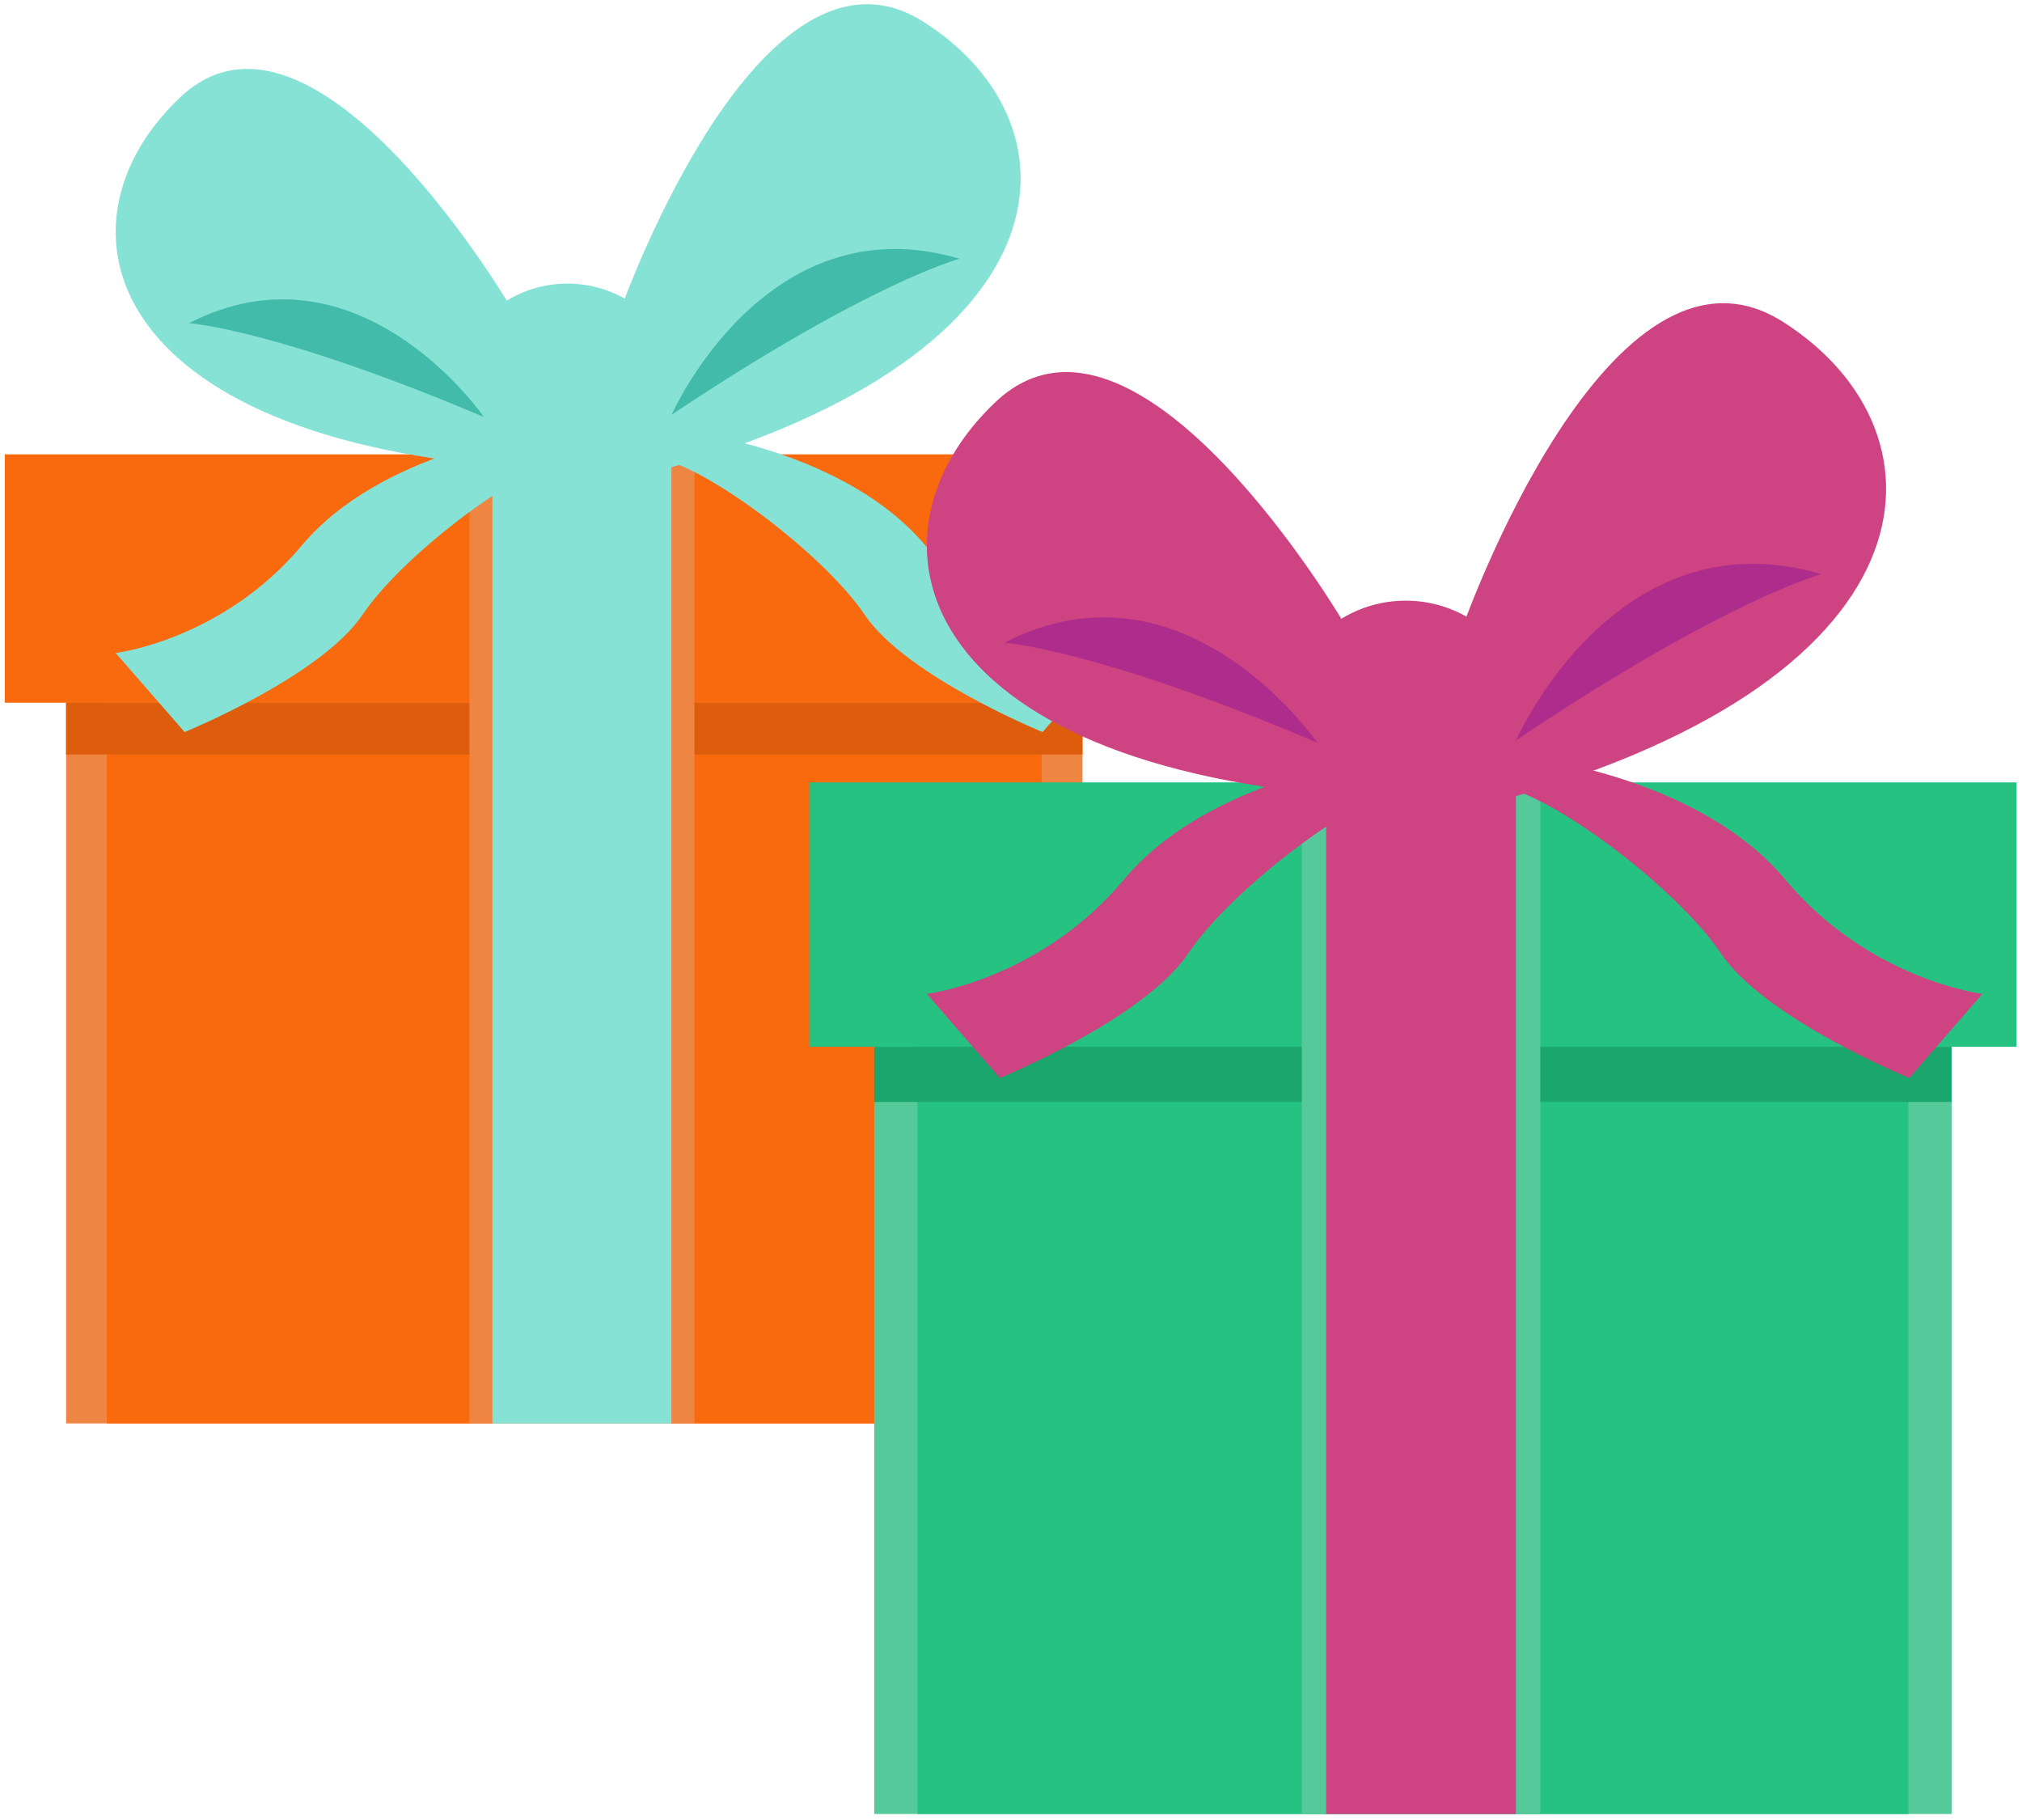 <?xml version="1.0" encoding="UTF-8" standalone="no"?>
<svg width="50px" height="45px" viewBox="0 0 50 45" version="1.1" xmlns="http://www.w3.org/2000/svg" xmlns:xlink="http://www.w3.org/1999/xlink">
    <!-- Generator: Sketch 3.8.3 (29802) - http://www.bohemiancoding.com/sketch -->
    <title>Group</title>
    <desc>Created with Sketch.</desc>
    <defs></defs>
    <g id="Page-1" stroke="none" stroke-width="1" fill="none" fill-rule="evenodd">
        <g id="Group">
            <g id="1481062943_present">
                <rect id="Rectangle-path" fill="#EE8543" x="1.634" y="14.305" width="25.134" height="20.89"></rect>
                <rect id="Rectangle-path" fill="#F9690E" x="0.119" y="11.234" width="28.164" height="6.141"></rect>
                <rect id="Rectangle-path" fill="#F9690E" x="2.644" y="17.376" width="23.114" height="17.82"></rect>
                <rect id="Rectangle-path" fill="#DD5D0C" x="1.634" y="17.376" width="25.134" height="1.28"></rect>
                <rect id="Rectangle-path" fill="#EE8543" x="11.608" y="11.009" width="5.564" height="24.187"></rect>
                <rect id="Rectangle-path" fill="#86E2D5" x="12.176" y="11.009" width="4.427" height="24.187"></rect>
                <ellipse id="Oval" fill="#86E2D5" cx="14.032" cy="9.899" rx="2.887" ry="2.887"></ellipse>
                <path d="M15.374,7.585 C15.374,7.585 18.794,-2.031 22.841,0.542 C26.888,3.114 26.611,8.976 15.71,11.797 C15.71,11.797 14.599,8.438 15.374,7.585 L15.374,7.585 Z" id="Shape" fill="#86E2D5"></path>
                <path d="M16.609,10.254 C16.609,10.254 18.927,4.984 23.73,6.397 C23.73,6.397 21.502,6.985 16.609,10.254 L16.609,10.254 Z" id="Shape" fill="#43BBAA"></path>
                <path d="M12.643,7.616 C12.643,7.616 7.768,-0.706 4.466,2.397 C1.164,5.501 2.457,10.893 13.075,11.584 C13.075,11.584 13.513,8.27 12.643,7.616 L12.643,7.616 Z" id="Shape" fill="#86E2D5"></path>
                <path d="M11.967,10.311 C11.967,10.311 8.885,5.829 4.676,7.99 C4.676,7.99 6.848,8.141 11.967,10.311 L11.967,10.311 Z" id="Shape" fill="#43BBAA"></path>
                <path d="M17.077,10.688 C17.077,10.688 20.917,11.145 22.882,13.486 C24.847,15.827 27.485,16.146 27.485,16.146 L25.781,18.1 C25.781,18.1 22.41,16.728 21.379,15.197 C20.349,13.665 17.286,11.384 16.141,11.318 L17.077,10.688 L17.077,10.688 Z" id="Shape" fill="#86E2D5"></path>
                <path d="M13.269,10.688 C13.269,10.688 9.428,11.145 7.464,13.486 C5.499,15.827 2.861,16.146 2.861,16.146 L4.565,18.1 C4.565,18.1 7.936,16.728 8.966,15.197 C9.997,13.665 13.06,11.384 14.205,11.318 L13.269,10.688 L13.269,10.688 Z" id="Shape" fill="#86E2D5"></path>
            </g>
            <g id="1481062943_present" transform="translate(19.886, 7.386)">
                <rect id="Rectangle-path" fill="#56C99A" x="1.732" y="15.228" width="26.642" height="22.238"></rect>
                <rect id="Rectangle-path" fill="#26C281" x="0.126" y="11.959" width="29.854" height="6.537"></rect>
                <rect id="Rectangle-path" fill="#26C281" x="2.802" y="18.497" width="24.501" height="18.969"></rect>
                <rect id="Rectangle-path" fill="#1AA66C" x="1.732" y="18.497" width="26.642" height="1.362"></rect>
                <rect id="Rectangle-path" fill="#56C99A" x="12.305" y="11.719" width="5.898" height="25.747"></rect>
                <rect id="Rectangle-path" fill="#CE4381" x="12.907" y="11.719" width="4.693" height="25.747"></rect>
                <ellipse id="Oval" fill="#CE4381" cx="14.874" cy="10.538" rx="3.06" ry="3.073"></ellipse>
                <path d="M16.297,8.075 C16.297,8.075 19.922,-2.162 24.212,0.577 C28.502,3.315 28.208,9.555 16.653,12.558 C16.652,12.558 15.475,8.982 16.297,8.075 L16.297,8.075 Z" id="Shape" fill="#CE4381"></path>
                <path d="M17.606,10.916 C17.606,10.916 20.063,5.305 25.154,6.81 C25.154,6.81 22.792,7.435 17.606,10.916 L17.606,10.916 Z" id="Shape" fill="#AE2C8C"></path>
                <path d="M13.401,8.107 C13.401,8.107 8.234,-0.752 4.734,2.552 C1.234,5.856 2.605,11.595 13.86,12.332 C13.86,12.332 14.324,8.803 13.401,8.107 L13.401,8.107 Z" id="Shape" fill="#CE4381"></path>
                <path d="M12.685,10.976 C12.685,10.976 9.418,6.205 4.956,8.505 C4.956,8.505 7.259,8.667 12.685,10.976 L12.685,10.976 Z" id="Shape" fill="#AE2C8C"></path>
                <path d="M18.101,11.377 C18.101,11.377 22.172,11.865 24.255,14.356 C26.338,16.848 29.134,17.188 29.134,17.188 L27.328,19.268 C27.328,19.268 23.754,17.808 22.662,16.177 C21.57,14.547 18.323,12.119 17.109,12.049 L18.101,11.377 L18.101,11.377 Z" id="Shape" fill="#CE4381"></path>
                <path d="M14.065,11.377 C14.065,11.377 9.994,11.865 7.912,14.356 C5.829,16.848 3.033,17.188 3.033,17.188 L4.839,19.268 C4.839,19.268 8.412,17.808 9.504,16.177 C10.597,14.547 13.843,12.119 15.057,12.049 L14.065,11.377 L14.065,11.377 Z" id="Shape" fill="#CE4381"></path>
            </g>
        </g>
    </g>
</svg>